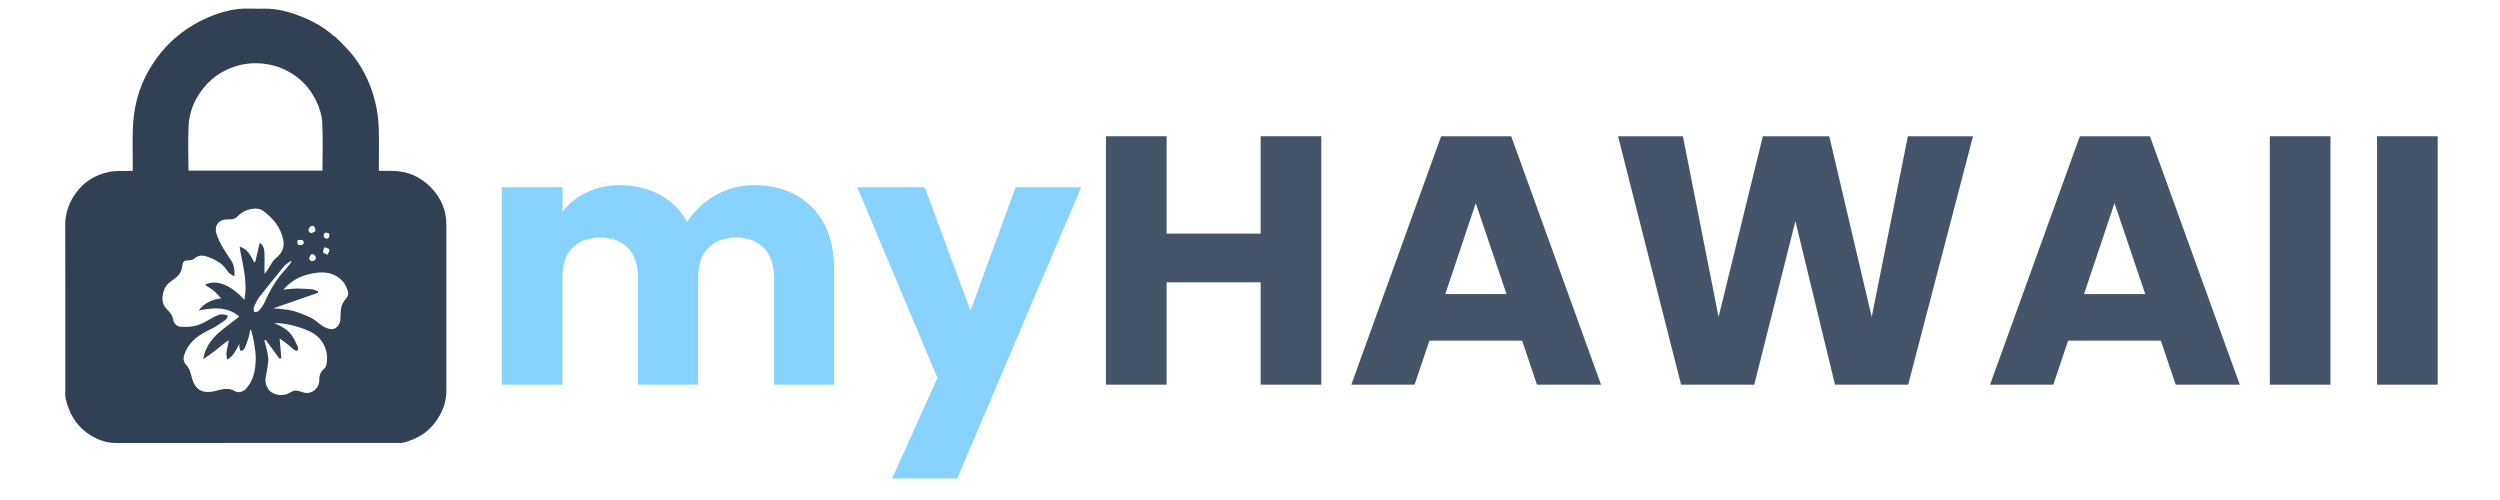 <svg xmlns="http://www.w3.org/2000/svg" xmlns:xlink="http://www.w3.org/1999/xlink" width="200" zoomAndPan="magnify" viewBox="0 0 150 30" height="40" preserveAspectRatio="xMidYMid meet" version="1.0"><defs><g/><clipPath id="854f4a0f50"><path d="M 3.434 0 L 27.387 0 L 27.387 26.855 L 3.434 26.855 Z M 3.434 0 " clip-rule="nonzero"/></clipPath><clipPath id="57a4300a1c"><path d="M 3.434 0 L 27 0 L 27 26.855 L 3.434 26.855 Z M 3.434 0 " clip-rule="nonzero"/></clipPath></defs><g clip-path="url(#854f4a0f50)"><path fill="none" d="M 17.465 27.047 C 12.23 27.047 7.016 27.047 1.801 27.047 C 1.801 18.047 1.801 9.047 1.801 0.047 C 10.816 0.047 19.832 0.047 28.848 0.047 C 28.848 9.047 28.848 18.047 28.848 27.047 C 25.062 27.047 21.277 27.047 17.465 27.047 M 20.121 2.211 C 20.082 2.188 20.039 2.168 20.004 2.141 C 19.422 1.625 18.754 1.254 18.035 0.977 C 17.34 0.703 16.621 0.508 15.859 0.52 C 15.578 0.523 15.293 0.527 15.012 0.516 C 14.098 0.477 13.242 0.715 12.422 1.074 C 10.926 1.734 9.77 2.773 8.945 4.191 C 8.289 5.32 7.996 6.539 7.969 7.828 C 7.949 8.559 7.965 9.285 7.965 10.016 C 7.965 10.09 7.965 10.168 7.965 10.254 C 7.84 10.254 7.738 10.254 7.641 10.258 C 7.273 10.27 6.898 10.238 6.547 10.312 C 5.742 10.484 5.059 10.883 4.566 11.562 C 4.156 12.129 3.914 12.754 3.914 13.473 C 3.922 16.859 3.918 20.242 3.918 23.629 C 3.918 23.699 3.906 23.773 3.922 23.84 C 4.109 24.703 4.496 25.449 5.223 25.973 C 5.746 26.348 6.312 26.582 6.977 26.582 C 12.629 26.574 18.281 26.578 23.934 26.578 C 24.012 26.578 24.094 26.586 24.168 26.566 C 24.953 26.375 25.621 25.996 26.113 25.34 C 26.523 24.785 26.781 24.172 26.781 23.465 C 26.777 20.133 26.777 16.801 26.781 13.469 C 26.785 12.594 26.445 11.859 25.859 11.25 C 25.223 10.594 24.43 10.254 23.504 10.254 C 23.246 10.254 22.992 10.254 22.734 10.254 C 22.734 9.785 22.734 9.344 22.734 8.906 C 22.738 8.102 22.75 7.293 22.594 6.496 C 22.406 5.52 22.051 4.613 21.504 3.781 C 21.125 3.199 20.637 2.715 20.121 2.211 Z M 20.121 2.211 " fill-opacity="1" fill-rule="nonzero"/></g><g clip-path="url(#57a4300a1c)"><path fill="#324054" d="M 20.133 2.223 C 20.637 2.715 21.125 3.199 21.504 3.781 C 22.051 4.613 22.406 5.52 22.594 6.496 C 22.75 7.293 22.738 8.102 22.734 8.906 C 22.734 9.344 22.734 9.785 22.734 10.254 C 22.992 10.254 23.246 10.254 23.504 10.254 C 24.43 10.254 25.223 10.594 25.859 11.25 C 26.445 11.859 26.785 12.594 26.781 13.469 C 26.777 16.801 26.777 20.133 26.781 23.465 C 26.781 24.172 26.523 24.785 26.113 25.34 C 25.621 25.996 24.953 26.375 24.168 26.566 C 24.094 26.586 24.012 26.578 23.934 26.578 C 18.281 26.578 12.629 26.574 6.977 26.582 C 6.312 26.582 5.746 26.348 5.223 25.973 C 4.496 25.449 4.109 24.703 3.922 23.84 C 3.906 23.773 3.918 23.699 3.918 23.629 C 3.918 20.242 3.922 16.859 3.914 13.473 C 3.914 12.754 4.156 12.129 4.566 11.562 C 5.059 10.883 5.742 10.484 6.547 10.312 C 6.898 10.238 7.273 10.27 7.641 10.258 C 7.738 10.254 7.84 10.254 7.965 10.254 C 7.965 10.168 7.965 10.09 7.965 10.016 C 7.965 9.285 7.949 8.559 7.969 7.828 C 7.996 6.539 8.289 5.32 8.945 4.191 C 9.77 2.773 10.926 1.734 12.422 1.074 C 13.242 0.715 14.098 0.477 15.012 0.516 C 15.293 0.527 15.578 0.523 15.859 0.52 C 16.621 0.508 17.34 0.703 18.035 0.977 C 18.754 1.254 19.422 1.625 20.004 2.141 C 20.039 2.168 20.082 2.188 20.133 2.223 M 17.133 17.359 C 17.355 17.344 17.578 17.312 17.801 17.312 C 18.109 17.316 18.418 17.332 18.727 17.359 C 18.844 17.371 18.961 17.434 19.074 17.473 C 19.078 17.504 19.082 17.535 19.086 17.566 C 18.207 17.871 17.324 18.18 16.398 18.5 C 16.824 18.547 17.191 18.551 17.539 18.641 C 17.914 18.734 18.277 18.895 18.629 19.055 C 19.027 19.234 19.289 19.629 19.75 19.73 C 19.988 19.781 20.137 19.723 20.273 19.555 C 20.434 19.359 20.43 19.121 20.434 18.883 C 20.438 18.535 20.488 18.207 20.754 17.934 C 20.848 17.84 20.918 17.645 20.887 17.527 C 20.82 17.293 20.723 17.043 20.559 16.871 C 20.16 16.445 19.656 16.293 19.055 16.359 C 18.262 16.449 17.582 16.723 17.031 17.348 C 17.027 17.363 17.02 17.379 17.016 17.395 C 17.039 17.387 17.066 17.375 17.133 17.359 M 16.711 4.02 C 15.879 3.75 15.035 3.711 14.199 3.957 C 13.289 4.227 12.551 4.762 12.008 5.551 C 11.586 6.164 11.344 6.848 11.312 7.586 C 11.277 8.414 11.305 9.246 11.305 10.078 C 11.305 10.137 11.312 10.195 11.316 10.238 C 14.023 10.238 16.707 10.238 19.348 10.238 C 19.348 9.258 19.387 8.285 19.332 7.324 C 19.305 6.883 19.156 6.426 18.961 6.027 C 18.488 5.082 17.746 4.41 16.711 4.02 M 13.922 15.715 C 14.047 15.965 14.102 16.227 14.059 16.582 C 13.902 16.473 13.738 16.414 13.672 16.301 C 13.383 15.805 12.918 15.566 12.406 15.391 C 12.129 15.297 11.871 15.316 11.641 15.531 C 11.582 15.586 11.473 15.609 11.387 15.613 C 11.012 15.633 10.98 15.66 10.926 16.023 C 10.883 16.309 10.738 16.531 10.504 16.699 C 10.23 16.898 9.938 17.078 9.832 17.438 C 9.719 17.824 9.672 18.176 9.977 18.512 C 10.145 18.703 10.348 18.879 10.391 19.18 C 10.418 19.383 10.594 19.578 10.82 19.602 C 11.078 19.629 11.348 19.613 11.605 19.57 C 12.094 19.496 12.488 19.199 12.914 18.977 C 13.148 18.855 13.398 18.805 13.684 18.953 C 13.629 19.039 13.598 19.148 13.527 19.199 C 13.238 19.395 12.957 19.605 12.645 19.75 C 12 20.055 11.426 20.422 11.125 21.098 C 11.012 21.355 10.941 21.648 11.152 21.871 C 11.363 22.09 11.43 22.34 11.5 22.621 C 11.684 23.387 12.145 23.664 12.953 23.449 C 13.344 23.348 13.73 23.234 14.121 23.484 C 14.285 23.59 14.598 23.5 14.734 23.355 C 15.215 22.844 15.332 22.203 15.344 21.539 C 15.348 21.227 15.301 20.91 15.25 20.602 C 15.211 20.336 15.133 20.074 15.07 19.812 C 15.051 19.812 15.027 19.816 15.004 19.816 C 14.98 19.957 14.965 20.102 14.922 20.234 C 14.848 20.469 14.766 20.707 14.66 20.93 C 14.629 20.996 14.516 21.027 14.441 21.07 C 14.414 20.996 14.379 20.922 14.363 20.844 C 14.352 20.773 14.363 20.699 14.363 20.625 C 14.176 20.98 14.023 21.352 13.641 21.574 C 13.484 21.156 13.711 20.793 13.715 20.41 C 13.203 20.77 12.762 21.203 12.188 21.543 C 12.336 20.727 12.805 20.207 13.371 19.758 C 13.699 19.496 14.035 19.246 14.359 18.996 C 13.633 18.375 12.805 18.457 11.918 18.633 C 12.273 18.168 12.707 17.973 13.277 17.902 C 13.102 17.727 12.969 17.566 12.809 17.434 C 12.656 17.309 12.48 17.211 12.293 17.086 C 12.961 16.738 13.867 17.094 14.66 17.992 C 14.883 16.887 14.547 15.867 14.375 14.801 C 14.863 14.934 15.039 15.344 15.246 15.723 C 15.266 15.723 15.289 15.723 15.312 15.723 C 15.402 15.344 15.488 14.969 15.586 14.57 C 15.762 14.68 15.844 14.879 15.859 15.062 C 15.887 15.445 15.867 15.828 15.867 16.211 C 15.867 16.281 15.875 16.352 15.879 16.418 C 16.008 16.293 16.07 16.16 16.152 16.035 C 16.273 15.852 16.375 15.637 16.539 15.504 C 16.902 15.211 17.086 14.871 16.996 14.402 C 16.852 13.648 16.387 13.102 15.805 12.66 C 15.422 12.371 14.676 12.543 14.277 12.957 C 14.109 13.133 13.945 13.176 13.707 13.164 C 13.137 13.137 12.824 13.523 12.996 14.047 C 13.191 14.652 13.562 15.16 13.922 15.715 M 16.055 21.199 C 16.07 21.352 16.113 21.508 16.098 21.656 C 16.059 21.996 16.004 22.336 15.938 22.672 C 15.879 22.949 16.031 23.371 16.273 23.527 C 16.656 23.781 17.113 23.746 17.43 23.539 C 17.527 23.477 17.656 23.426 17.766 23.434 C 17.941 23.449 18.113 23.531 18.289 23.566 C 18.738 23.648 19.164 23.281 19.156 22.812 C 19.152 22.543 19.223 22.316 19.434 22.137 C 19.492 22.086 19.559 22.008 19.574 21.934 C 19.676 21.434 19.625 20.957 19.332 20.516 C 19.051 20.09 18.633 19.875 18.176 19.711 C 17.633 19.52 17.082 19.391 16.441 19.379 C 16.883 19.566 17.246 19.773 17.496 20.105 C 17.66 20.324 17.766 20.59 17.883 20.84 C 17.906 20.895 17.855 20.98 17.836 21.055 C 17.773 21.031 17.695 21.027 17.645 20.988 C 17.508 20.887 17.391 20.762 17.258 20.656 C 17.094 20.531 16.922 20.418 16.777 20.312 C 16.812 20.719 16.848 21.102 16.879 21.488 C 16.844 21.5 16.809 21.516 16.773 21.527 C 16.496 21.148 16.215 20.766 15.938 20.387 C 15.914 20.402 15.887 20.414 15.863 20.43 C 15.926 20.672 15.992 20.914 16.055 21.199 M 15.492 17.906 C 15.402 18.09 15.297 18.266 15.227 18.453 C 15.199 18.527 15.246 18.633 15.262 18.723 C 15.348 18.707 15.465 18.719 15.512 18.664 C 15.645 18.516 15.781 18.352 15.863 18.168 C 16.188 17.434 16.578 16.746 17.133 16.16 C 17.266 16.02 17.375 15.859 17.492 15.711 C 17.477 15.695 17.457 15.68 17.438 15.664 C 17.305 15.77 17.145 15.855 17.035 15.984 C 16.52 16.609 16.02 17.246 15.492 17.906 M 18.922 13.879 C 18.926 13.613 18.812 13.484 18.648 13.578 C 18.578 13.613 18.52 13.719 18.512 13.801 C 18.504 13.855 18.582 13.969 18.633 13.977 C 18.719 13.988 18.816 13.941 18.922 13.879 M 19.496 14.832 C 19.48 14.852 19.453 14.863 19.449 14.883 C 19.422 14.973 19.359 15.094 19.395 15.152 C 19.438 15.223 19.566 15.238 19.656 15.277 C 19.695 15.18 19.77 15.074 19.758 14.98 C 19.746 14.918 19.609 14.871 19.496 14.832 M 18.547 15.5 C 18.578 15.637 18.68 15.695 18.801 15.66 C 18.867 15.641 18.957 15.555 18.957 15.496 C 18.957 15.422 18.898 15.312 18.832 15.277 C 18.656 15.184 18.605 15.34 18.547 15.5 M 18.145 14.395 C 18.047 14.398 17.93 14.379 17.863 14.426 C 17.824 14.449 17.836 14.617 17.883 14.676 C 17.918 14.719 18.059 14.723 18.125 14.688 C 18.23 14.637 18.27 14.527 18.145 14.395 M 19.727 13.996 C 19.645 13.984 19.535 13.934 19.488 13.969 C 19.434 14.004 19.402 14.133 19.426 14.199 C 19.445 14.258 19.562 14.34 19.613 14.324 C 19.758 14.289 19.801 14.168 19.727 13.996 Z M 19.727 13.996 " fill-opacity="1" fill-rule="nonzero"/></g><path fill="none" d="M 16.723 4.031 C 17.746 4.41 18.488 5.082 18.961 6.027 C 19.156 6.426 19.305 6.883 19.332 7.324 C 19.387 8.285 19.348 9.258 19.348 10.238 C 16.707 10.238 14.023 10.238 11.316 10.238 C 11.312 10.195 11.305 10.137 11.305 10.078 C 11.305 9.246 11.277 8.414 11.312 7.586 C 11.344 6.848 11.586 6.164 12.008 5.551 C 12.551 4.762 13.289 4.227 14.199 3.957 C 15.035 3.711 15.879 3.75 16.723 4.031 Z M 16.723 4.031 " fill-opacity="1" fill-rule="nonzero"/><path fill="none" d="M 13.906 15.703 C 13.562 15.16 13.191 14.652 12.996 14.047 C 12.824 13.523 13.137 13.137 13.707 13.164 C 13.945 13.176 14.109 13.133 14.277 12.957 C 14.676 12.543 15.422 12.371 15.805 12.66 C 16.387 13.102 16.852 13.648 16.996 14.402 C 17.086 14.871 16.902 15.211 16.539 15.504 C 16.375 15.637 16.273 15.852 16.152 16.035 C 16.07 16.16 16.008 16.293 15.879 16.418 C 15.875 16.352 15.867 16.281 15.867 16.211 C 15.867 15.828 15.887 15.445 15.859 15.062 C 15.844 14.879 15.762 14.68 15.586 14.57 C 15.488 14.969 15.402 15.344 15.312 15.723 C 15.289 15.723 15.266 15.723 15.246 15.723 C 15.039 15.344 14.863 14.934 14.375 14.801 C 14.547 15.867 14.883 16.887 14.66 17.992 C 13.867 17.094 12.961 16.738 12.293 17.086 C 12.48 17.211 12.656 17.309 12.809 17.434 C 12.969 17.566 13.102 17.727 13.277 17.902 C 12.707 17.973 12.273 18.168 11.918 18.633 C 12.805 18.457 13.633 18.375 14.359 18.996 C 14.035 19.246 13.699 19.496 13.371 19.758 C 12.805 20.207 12.336 20.727 12.188 21.543 C 12.762 21.203 13.203 20.77 13.715 20.41 C 13.711 20.793 13.484 21.156 13.641 21.574 C 14.023 21.352 14.176 20.98 14.363 20.625 C 14.363 20.699 14.352 20.773 14.363 20.844 C 14.379 20.922 14.414 20.996 14.441 21.07 C 14.516 21.027 14.629 20.996 14.66 20.93 C 14.766 20.707 14.848 20.469 14.922 20.234 C 14.965 20.102 14.98 19.957 15.004 19.816 C 15.027 19.816 15.051 19.812 15.07 19.812 C 15.133 20.074 15.211 20.336 15.25 20.602 C 15.301 20.91 15.348 21.227 15.344 21.539 C 15.332 22.203 15.215 22.844 14.734 23.355 C 14.598 23.5 14.285 23.59 14.121 23.484 C 13.73 23.234 13.344 23.348 12.953 23.449 C 12.145 23.664 11.684 23.387 11.5 22.621 C 11.43 22.34 11.363 22.09 11.152 21.871 C 10.941 21.648 11.012 21.355 11.125 21.098 C 11.426 20.422 12 20.055 12.645 19.75 C 12.957 19.605 13.238 19.395 13.527 19.199 C 13.598 19.148 13.629 19.039 13.684 18.953 C 13.398 18.805 13.148 18.855 12.914 18.977 C 12.488 19.199 12.094 19.496 11.605 19.57 C 11.348 19.613 11.078 19.629 10.82 19.602 C 10.594 19.578 10.418 19.383 10.391 19.18 C 10.348 18.879 10.145 18.703 9.977 18.512 C 9.672 18.176 9.719 17.824 9.832 17.438 C 9.938 17.078 10.23 16.898 10.504 16.699 C 10.738 16.531 10.883 16.309 10.926 16.023 C 10.98 15.66 11.012 15.633 11.387 15.613 C 11.473 15.609 11.582 15.586 11.641 15.531 C 11.871 15.316 12.129 15.297 12.406 15.391 C 12.918 15.566 13.383 15.805 13.672 16.301 C 13.738 16.414 13.902 16.473 14.059 16.582 C 14.102 16.227 14.047 15.965 13.906 15.703 Z M 13.906 15.703 " fill-opacity="1" fill-rule="nonzero"/><path fill="none" d="M 16.055 21.18 C 15.992 20.914 15.926 20.672 15.863 20.43 C 15.887 20.414 15.914 20.402 15.938 20.387 C 16.215 20.766 16.496 21.148 16.773 21.527 C 16.809 21.516 16.844 21.5 16.879 21.488 C 16.848 21.102 16.812 20.719 16.777 20.312 C 16.922 20.418 17.094 20.531 17.258 20.656 C 17.391 20.762 17.508 20.887 17.645 20.988 C 17.695 21.027 17.773 21.031 17.836 21.055 C 17.855 20.98 17.906 20.895 17.883 20.84 C 17.766 20.59 17.66 20.324 17.496 20.105 C 17.246 19.773 16.883 19.566 16.441 19.379 C 17.082 19.391 17.633 19.52 18.176 19.711 C 18.633 19.875 19.051 20.09 19.332 20.516 C 19.625 20.957 19.676 21.434 19.574 21.934 C 19.559 22.008 19.492 22.086 19.434 22.137 C 19.223 22.316 19.152 22.543 19.156 22.812 C 19.164 23.281 18.738 23.648 18.289 23.566 C 18.113 23.531 17.941 23.449 17.766 23.434 C 17.656 23.426 17.527 23.477 17.43 23.539 C 17.113 23.746 16.656 23.781 16.273 23.527 C 16.031 23.371 15.879 22.949 15.938 22.672 C 16.004 22.336 16.059 21.996 16.098 21.656 C 16.113 21.508 16.07 21.352 16.055 21.18 Z M 16.055 21.18 " fill-opacity="1" fill-rule="nonzero"/><path fill="none" d="M 17.055 17.332 C 17.582 16.723 18.262 16.449 19.055 16.359 C 19.656 16.293 20.16 16.445 20.559 16.871 C 20.723 17.043 20.82 17.293 20.887 17.527 C 20.918 17.645 20.848 17.84 20.754 17.934 C 20.488 18.207 20.438 18.535 20.434 18.883 C 20.43 19.121 20.434 19.359 20.273 19.555 C 20.137 19.723 19.988 19.781 19.75 19.73 C 19.289 19.629 19.027 19.234 18.629 19.055 C 18.277 18.895 17.914 18.734 17.539 18.641 C 17.191 18.551 16.824 18.547 16.398 18.5 C 17.324 18.18 18.207 17.871 19.086 17.566 C 19.082 17.535 19.078 17.504 19.074 17.473 C 18.961 17.434 18.844 17.371 18.727 17.359 C 18.418 17.332 18.109 17.316 17.801 17.312 C 17.578 17.312 17.355 17.344 17.105 17.352 C 17.066 17.34 17.059 17.336 17.055 17.332 Z M 17.055 17.332 " fill-opacity="1" fill-rule="nonzero"/><path fill="none" d="M 15.5 17.891 C 16.02 17.246 16.52 16.609 17.035 15.984 C 17.145 15.855 17.305 15.77 17.438 15.664 C 17.457 15.68 17.477 15.695 17.492 15.711 C 17.375 15.859 17.266 16.02 17.133 16.16 C 16.578 16.746 16.188 17.434 15.863 18.168 C 15.781 18.352 15.645 18.516 15.512 18.664 C 15.465 18.719 15.348 18.707 15.262 18.723 C 15.246 18.633 15.199 18.527 15.227 18.453 C 15.297 18.266 15.402 18.09 15.5 17.891 Z M 15.5 17.891 " fill-opacity="1" fill-rule="nonzero"/><path fill="none" d="M 18.918 13.898 C 18.816 13.941 18.719 13.988 18.633 13.977 C 18.582 13.969 18.504 13.855 18.512 13.801 C 18.52 13.719 18.578 13.613 18.648 13.578 C 18.812 13.484 18.926 13.613 18.918 13.898 Z M 18.918 13.898 " fill-opacity="1" fill-rule="nonzero"/><path fill="none" d="M 19.512 14.828 C 19.609 14.871 19.746 14.918 19.758 14.98 C 19.77 15.074 19.695 15.18 19.656 15.277 C 19.566 15.238 19.438 15.223 19.395 15.152 C 19.359 15.094 19.422 14.973 19.449 14.883 C 19.453 14.863 19.48 14.852 19.512 14.828 Z M 19.512 14.828 " fill-opacity="1" fill-rule="nonzero"/><path fill="none" d="M 18.547 15.48 C 18.605 15.34 18.656 15.184 18.832 15.277 C 18.898 15.312 18.957 15.422 18.957 15.496 C 18.957 15.555 18.867 15.641 18.801 15.66 C 18.68 15.695 18.578 15.637 18.547 15.48 Z M 18.547 15.48 " fill-opacity="1" fill-rule="nonzero"/><path fill="none" d="M 18.16 14.406 C 18.27 14.527 18.23 14.637 18.125 14.688 C 18.059 14.723 17.918 14.719 17.883 14.676 C 17.836 14.617 17.824 14.449 17.863 14.426 C 17.93 14.379 18.047 14.398 18.16 14.406 Z M 18.16 14.406 " fill-opacity="1" fill-rule="nonzero"/><path fill="none" d="M 19.738 14.012 C 19.801 14.168 19.758 14.289 19.613 14.324 C 19.562 14.34 19.445 14.258 19.426 14.199 C 19.402 14.133 19.434 14.004 19.488 13.969 C 19.535 13.934 19.645 13.984 19.738 14.012 Z M 19.738 14.012 " fill-opacity="1" fill-rule="nonzero"/><path fill="none" d="M 17.082 17.355 C 17.066 17.375 17.039 17.387 17.016 17.395 C 17.02 17.379 17.027 17.363 17.043 17.34 C 17.059 17.336 17.066 17.34 17.082 17.355 Z M 17.082 17.355 " fill-opacity="1" fill-rule="nonzero"/><g fill="#88d2ff" fill-opacity="1"><g transform="translate(28.796, 23.08)"><g><path d="M 16.438 -11.969 C 17.906 -11.969 19.07 -11.52 19.938 -10.625 C 20.812 -9.738 21.25 -8.504 21.25 -6.922 L 21.25 0 L 17.641 0 L 17.641 -6.438 C 17.641 -7.195 17.438 -7.785 17.031 -8.203 C 16.633 -8.617 16.082 -8.828 15.375 -8.828 C 14.664 -8.828 14.109 -8.617 13.703 -8.203 C 13.297 -7.785 13.094 -7.195 13.094 -6.438 L 13.094 0 L 9.484 0 L 9.484 -6.438 C 9.484 -7.195 9.281 -7.785 8.875 -8.203 C 8.477 -8.617 7.926 -8.828 7.219 -8.828 C 6.508 -8.828 5.953 -8.617 5.547 -8.203 C 5.148 -7.785 4.953 -7.195 4.953 -6.438 L 4.953 0 L 1.312 0 L 1.312 -11.844 L 4.953 -11.844 L 4.953 -10.359 C 5.316 -10.859 5.797 -11.25 6.391 -11.531 C 6.984 -11.82 7.656 -11.969 8.406 -11.969 C 9.301 -11.969 10.098 -11.773 10.797 -11.391 C 11.492 -11.016 12.039 -10.473 12.438 -9.766 C 12.852 -10.422 13.414 -10.953 14.125 -11.359 C 14.832 -11.766 15.602 -11.969 16.438 -11.969 Z M 16.438 -11.969 "/></g></g></g><g fill="#88d2ff" fill-opacity="1"><g transform="translate(51.451, 23.08)"><g><path d="M 13.422 -11.844 L 5.984 5.625 L 2.078 5.625 L 4.797 -0.406 L -0.016 -11.844 L 4.031 -11.844 L 6.781 -4.438 L 9.484 -11.844 Z M 13.422 -11.844 "/></g></g></g><g fill="#455469" fill-opacity="1"><g transform="translate(65.044, 23.08)"><g><path d="M 14.234 -14.906 L 14.234 0 L 10.594 0 L 10.594 -6.141 L 4.953 -6.141 L 4.953 0 L 1.312 0 L 1.312 -14.906 L 4.953 -14.906 L 4.953 -9.062 L 10.594 -9.062 L 10.594 -14.906 Z M 14.234 -14.906 "/></g></g></g><g fill="#455469" fill-opacity="1"><g transform="translate(80.734, 23.08)"><g><path d="M 10.594 -2.641 L 5.031 -2.641 L 4.141 0 L 0.344 0 L 5.734 -14.906 L 9.938 -14.906 L 15.328 0 L 11.484 0 Z M 9.656 -5.438 L 7.812 -10.891 L 5.984 -5.438 Z M 9.656 -5.438 "/></g></g></g><g fill="#455469" fill-opacity="1"><g transform="translate(96.552, 23.08)"><g><path d="M 21.828 -14.906 L 17.938 0 L 13.547 0 L 11.172 -9.812 L 8.703 0 L 4.312 0 L 0.531 -14.906 L 4.422 -14.906 L 6.562 -4.062 L 9.219 -14.906 L 13.203 -14.906 L 15.75 -4.062 L 17.922 -14.906 Z M 21.828 -14.906 "/></g></g></g><g fill="#455469" fill-opacity="1"><g transform="translate(119.058, 23.08)"><g><path d="M 10.594 -2.641 L 5.031 -2.641 L 4.141 0 L 0.344 0 L 5.734 -14.906 L 9.938 -14.906 L 15.328 0 L 11.484 0 Z M 9.656 -5.438 L 7.812 -10.891 L 5.984 -5.438 Z M 9.656 -5.438 "/></g></g></g><g fill="#455469" fill-opacity="1"><g transform="translate(134.876, 23.08)"><g><path d="M 4.953 -14.906 L 4.953 0 L 1.312 0 L 1.312 -14.906 Z M 4.953 -14.906 "/></g></g></g><g fill="#455469" fill-opacity="1"><g transform="translate(141.31, 23.08)"><g><path d="M 4.953 -14.906 L 4.953 0 L 1.312 0 L 1.312 -14.906 Z M 4.953 -14.906 "/></g></g></g></svg>